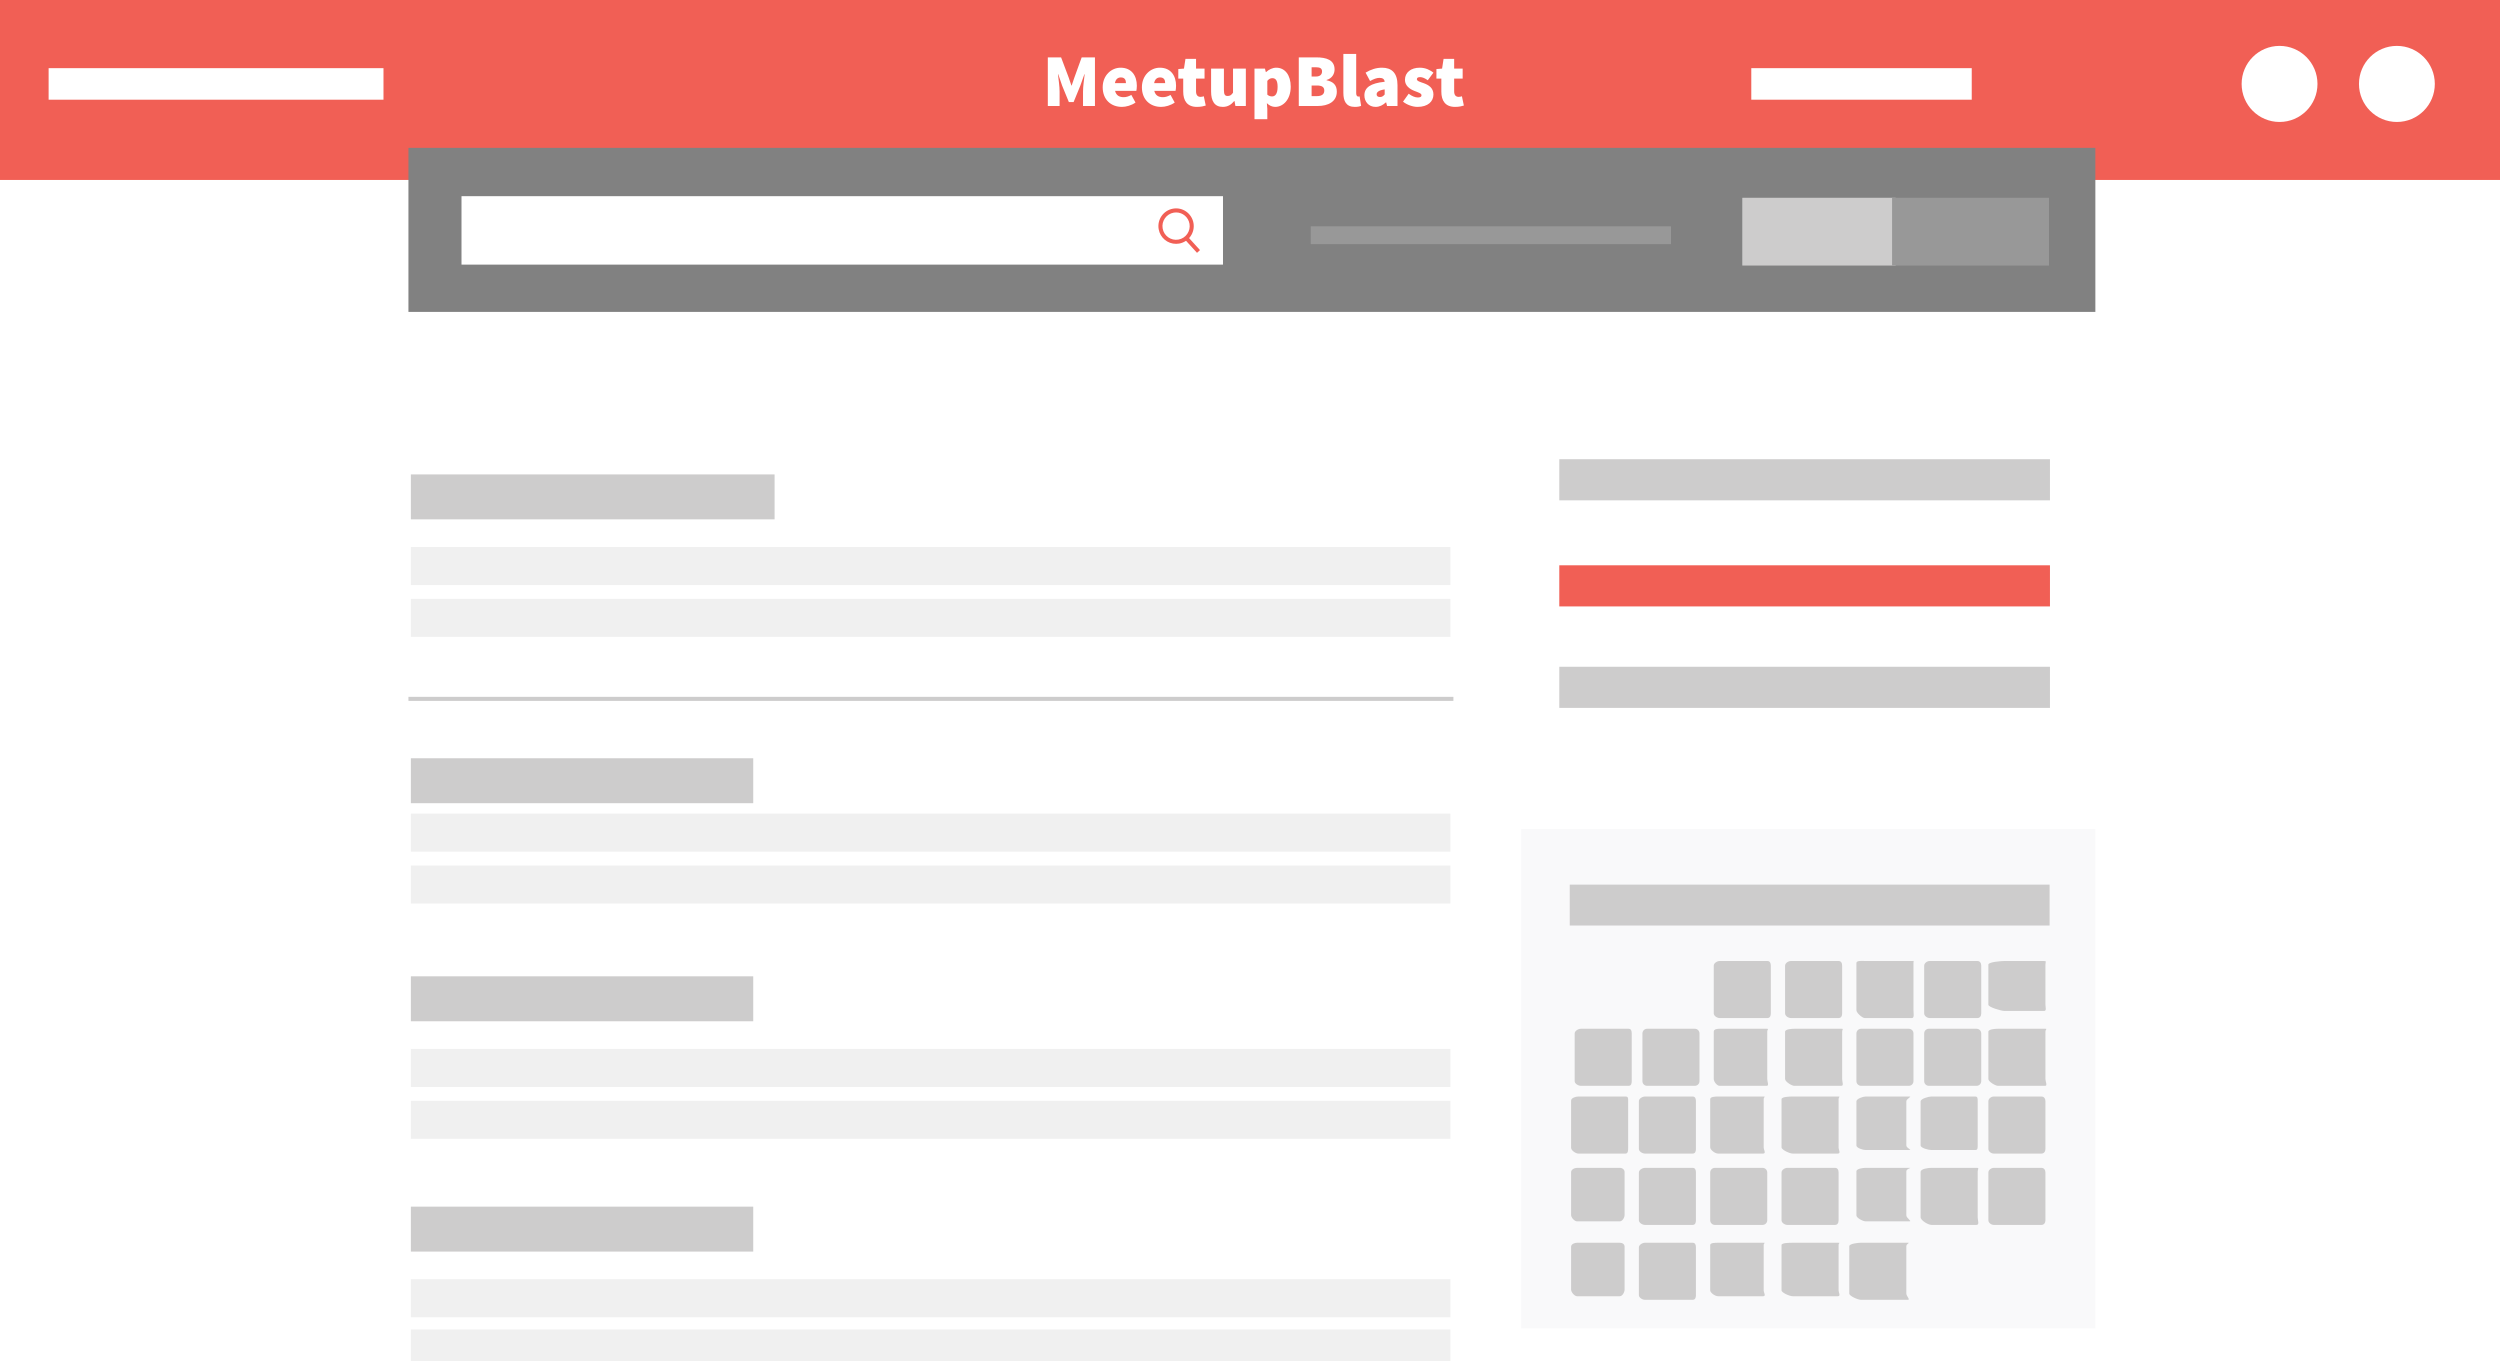 <?xml version="1.0" encoding="utf-8"?>
<!-- Generator: Adobe Illustrator 16.0.0, SVG Export Plug-In . SVG Version: 6.00 Build 0)  -->
<!DOCTYPE svg PUBLIC "-//W3C//DTD SVG 1.1//EN" "http://www.w3.org/Graphics/SVG/1.1/DTD/svg11.dtd">
<svg version="1.1" id="Layer_1" xmlns="http://www.w3.org/2000/svg" xmlns:xlink="http://www.w3.org/1999/xlink" x="0px" y="0px"
	 width="617px" height="336px" viewBox="0 0 617 336" enable-background="new 0 0 617 336" xml:space="preserve">
<rect x="-3.005" y="-3.134" fill="#FFFFFF" width="624.005" height="342.756"/>
<rect x="101.402" y="258.875" opacity="0.3" fill="#CDCCCC" enable-background="new    " width="256.559" height="9.385"/>
<rect x="101.402" y="271.671" opacity="0.3" fill="#CDCCCC" enable-background="new    " width="256.559" height="9.385"/>
<rect x="101.402" y="240.957" fill="#CDCCCC" width="84.498" height="11.092"/>
<rect x="101.402" y="315.714" opacity="0.3" fill="#CDCCCC" enable-background="new    " width="256.559" height="9.386"/>
<rect x="101.402" y="328.119" opacity="0.3" fill="#CDCCCC" enable-background="new    " width="256.559" height="9.385"/>
<rect x="101.402" y="297.801" fill="#CDCCCC" width="84.498" height="11.09"/>
<rect x="101.402" y="200.809" opacity="0.3" fill="#CDCCCC" enable-background="new    " width="256.559" height="9.386"/>
<rect x="101.402" y="213.604" opacity="0.3" fill="#CDCCCC" enable-background="new    " width="256.559" height="9.387"/>
<rect x="101.402" y="187.137" fill="#CDCCCC" width="84.498" height="11.092"/>
<rect x="101.402" y="135.003" opacity="0.3" fill="#CDCCCC" enable-background="new    " width="256.559" height="9.384"/>
<rect x="101.402" y="147.798" opacity="0.3" fill="#CDCCCC" enable-background="new    " width="256.559" height="9.388"/>
<rect x="101.402" y="117.087" fill="#CDCCCC" width="89.767" height="11.09"/>
<rect x="-3.501" y="-4" fill="#F15F55" width="624.005" height="48.411"/>
<g enable-background="new    ">
	<path fill="#FFFFFF" d="M258.602,14.16h3.276l1.877,4.985l0.663,1.957h0.073l0.663-1.957l1.804-4.985h3.275v12.001h-2.944v-3.545
		c0-1.219,0.258-3.083,0.405-4.283h-0.074l-0.994,2.806l-1.656,4.043h-1.178l-1.656-4.043l-0.957-2.806h-0.074
		c0.147,1.2,0.405,3.064,0.405,4.283v3.545h-2.908V14.16z"/>
	<path fill="#FFFFFF" d="M276.562,16.708c2.724,0,4.012,1.994,4.012,4.468c0,0.554-0.074,1.034-0.129,1.255H275.2
		c0.294,1.182,1.104,1.551,2.135,1.551c0.625,0,1.214-0.185,1.877-0.554l1.031,1.883c-0.994,0.702-2.319,1.071-3.35,1.071
		c-2.687,0-4.748-1.772-4.748-4.837C272.145,18.554,274.316,16.708,276.562,16.708z M277.887,20.511
		c0-0.775-0.295-1.403-1.251-1.403c-0.699,0-1.288,0.388-1.472,1.403H277.887z"/>
	<path fill="#FFFFFF" d="M286.24,16.708c2.724,0,4.012,1.994,4.012,4.468c0,0.554-0.074,1.034-0.129,1.255h-5.245
		c0.294,1.182,1.104,1.551,2.135,1.551c0.625,0,1.214-0.185,1.877-0.554l1.031,1.883c-0.994,0.702-2.319,1.071-3.35,1.071
		c-2.687,0-4.748-1.772-4.748-4.837C281.824,18.554,283.995,16.708,286.24,16.708z M287.565,20.511c0-0.775-0.295-1.403-1.251-1.403
		c-0.699,0-1.288,0.388-1.472,1.403H287.565z"/>
	<path fill="#FFFFFF" d="M292.018,19.404h-1.214v-2.363l1.398-0.111l0.368-2.4h2.613v2.4h2.098v2.474h-2.098v3.157
		c0,1.015,0.516,1.348,1.104,1.348c0.294,0,0.589-0.074,0.81-0.148l0.479,2.29c-0.479,0.148-1.16,0.333-2.172,0.333
		c-2.392,0-3.386-1.514-3.386-3.767V19.404z"/>
	<path fill="#FFFFFF" d="M298.899,16.93h3.165v5.28c0,1.182,0.294,1.477,0.92,1.477c0.589,0,0.92-0.222,1.325-0.812V16.93h3.165
		v9.231h-2.576l-0.221-1.219h-0.074c-0.736,0.886-1.583,1.44-2.834,1.44c-2.024,0-2.871-1.477-2.871-3.767V16.93z"/>
	<path fill="#FFFFFF" d="M312.774,26.863v2.548h-3.166V16.93h2.577l0.221,0.849h0.073c0.681-0.627,1.583-1.071,2.503-1.071
		c2.171,0,3.57,1.846,3.57,4.689c0,3.176-1.878,4.985-3.828,4.985c-0.772,0-1.473-0.333-2.061-0.923L312.774,26.863z
		 M313.952,23.798c0.735,0,1.361-0.591,1.361-2.363c0-1.514-0.441-2.142-1.288-2.142c-0.479,0-0.847,0.185-1.251,0.665v3.397
		C313.142,23.687,313.547,23.798,313.952,23.798z"/>
	<path fill="#FFFFFF" d="M320.539,14.16h4.306c2.503,0,4.527,0.628,4.527,2.991c0,1.034-0.589,2.215-1.987,2.584v0.074
		c1.692,0.333,2.539,1.219,2.539,2.807c0,2.474-2.135,3.545-4.711,3.545h-4.674V14.16z M324.771,18.887
		c1.03,0,1.509-0.517,1.509-1.255c0-0.739-0.479-1.034-1.509-1.034h-1.067v2.29H324.771z M324.992,23.724
		c1.251,0,1.84-0.48,1.84-1.366s-0.589-1.256-1.84-1.256h-1.288v2.622H324.992z"/>
	<path fill="#FFFFFF" d="M331.543,13.311h3.165v9.712c0,0.628,0.295,0.812,0.516,0.812c0.11,0,0.184,0,0.331-0.037l0.368,2.326
		c-0.331,0.148-0.847,0.259-1.546,0.259c-2.135,0-2.834-1.403-2.834-3.471V13.311z"/>
	<path fill="#FFFFFF" d="M341.737,20.179c-0.073-0.665-0.479-0.96-1.288-0.96c-0.662,0-1.362,0.259-2.318,0.776l-1.104-2.068
		c1.288-0.775,2.613-1.219,4.049-1.219c2.392,0,3.827,1.292,3.827,4.32v5.133h-2.576l-0.221-0.886h-0.074
		c-0.735,0.665-1.545,1.108-2.539,1.108c-1.729,0-2.761-1.33-2.761-2.843C336.731,21.619,338.204,20.548,341.737,20.179z
		 M340.597,23.945c0.515,0,0.81-0.258,1.141-0.627v-1.255c-1.509,0.221-1.987,0.701-1.987,1.218
		C339.75,23.706,340.044,23.945,340.597,23.945z"/>
	<path fill="#FFFFFF" d="M347.662,23.133c0.847,0.627,1.602,0.923,2.245,0.923c0.663,0,0.92-0.185,0.92-0.554
		c0-0.48-0.846-0.702-1.767-1.071c-1.066-0.425-2.318-1.219-2.318-2.732c0-1.81,1.473-2.991,3.644-2.991
		c1.509,0,2.576,0.609,3.386,1.219l-1.398,1.883c-0.662-0.48-1.307-0.775-1.877-0.775c-0.533,0-0.81,0.148-0.81,0.517
		c0,0.48,0.81,0.665,1.729,0.997c1.104,0.406,2.355,1.108,2.355,2.77c0,1.735-1.361,3.065-3.938,3.065
		c-1.178,0-2.613-0.517-3.57-1.292L347.662,23.133z"/>
	<path fill="#FFFFFF" d="M355.723,19.404h-1.215v-2.363l1.398-0.111l0.368-2.4h2.613v2.4h2.098v2.474h-2.098v3.157
		c0,1.015,0.515,1.348,1.104,1.348c0.295,0,0.589-0.074,0.81-0.148l0.479,2.29c-0.479,0.148-1.159,0.333-2.171,0.333
		c-2.393,0-3.386-1.514-3.386-3.767V19.404z"/>
</g>
<rect x="375.425" y="204.606" fill="#F9F9FA" width="141.712" height="123.228"/>
<rect x="387.415" y="218.325" fill="#CDCCCC" width="118.425" height="10.095"/>
<path fill="#CDCCCC" d="M402.711,266.829c0,0.636-0.149,1.151-0.784,1.151h-11.758c-0.636,0-1.541-0.516-1.541-1.151V255.05
	c0-0.638,0.905-1.152,1.541-1.152h11.758c0.635,0,0.784,0.515,0.784,1.152V266.829z"/>
<path fill="#CDCCCC" d="M419.435,266.829c0,0.636-0.515,1.151-1.15,1.151h-11.783c-0.636,0-1.15-0.516-1.15-1.151V255.05
	c0-0.638,0.515-1.152,1.15-1.152h11.783c0.636,0,1.15,0.515,1.15,1.152V266.829z"/>
<path fill="#CDCCCC" d="M437.038,250.104c0,0.637-0.217,1.153-0.852,1.153h-11.756c-0.636,0-1.475-0.517-1.475-1.153v-11.775
	c0-0.639,0.839-1.154,1.475-1.154h11.756c0.635,0,0.852,0.516,0.852,1.154V250.104z"/>
<path fill="#CDCCCC" d="M436.158,266.311c0,0.638,0.507,1.67-0.13,1.67h-11.642c-0.634,0-1.431-1.033-1.431-1.67v-11.678
	c0-0.637,0.797-0.735,1.431-0.735h11.642c0.638,0,0.13,0.099,0.13,0.735V266.311z"/>
<path fill="#CDCCCC" d="M401.831,283.291c0,0.638-0.021,1.413-0.653,1.413h-11.645c-0.634,0-1.785-0.776-1.785-1.413v-11.678
	c0-0.638,1.152-0.992,1.785-0.992h11.645c0.633,0,0.653,0.354,0.653,0.992V283.291z"/>
<path fill="#CDCCCC" d="M400.95,299.862c0,0.636-0.548,1.566-1.18,1.566h-10.55c-0.636,0-1.474-0.931-1.474-1.566v-10.58
	c0-0.638,0.838-1.057,1.474-1.057h10.55c0.632,0,1.18,0.419,1.18,1.057V299.862z"/>
<path fill="#CDCCCC" d="M418.555,283.551c0,0.637-0.181,1.153-0.816,1.153h-11.757c-0.634,0-1.51-0.517-1.51-1.153v-11.776
	c0-0.637,0.876-1.154,1.51-1.154h11.757c0.636,0,0.816,0.518,0.816,1.154V283.551z"/>
<path fill="#CDCCCC" d="M418.555,301.155c0,0.637-0.181,1.153-0.816,1.153h-11.757c-0.634,0-1.51-0.517-1.51-1.153v-11.776
	c0-0.639,0.876-1.153,1.51-1.153h11.757c0.636,0,0.816,0.515,0.816,1.153V301.155z"/>
<path fill="#CDCCCC" d="M435.278,283.158c0,0.61,0.67,1.546-0.144,1.546h-11.098c-0.812,0-1.962-0.936-1.962-1.546v-11.872
	c0-0.61,1.149-0.665,1.962-0.665h11.098c0.813,0,0.144,0.055,0.144,0.665V283.158z"/>
<path fill="#CDCCCC" d="M436.158,301.155c0,0.637-0.515,1.153-1.151,1.153h-11.782c-0.635,0-1.15-0.517-1.15-1.153v-11.776
	c0-0.639,0.516-1.153,1.15-1.153h11.782c0.637,0,1.151,0.515,1.151,1.153V301.155z"/>
<path fill="#CDCCCC" d="M472.246,249.33c0,0.639,0.266,1.927-0.368,1.927h-11.642c-0.636,0-2.072-1.289-2.072-1.927v-11.678
	c0-0.637,1.438-0.478,2.072-0.478h11.642c0.634,0,0.368-0.159,0.368,0.478V249.33z"/>
<path fill="#CDCCCC" d="M472.246,266.829c0,0.636-0.515,1.151-1.149,1.151h-11.784c-0.635,0-1.149-0.516-1.149-1.151V255.05
	c0-0.638,0.515-1.152,1.149-1.152h11.784c0.635,0,1.149,0.515,1.149,1.152V266.829z"/>
<path fill="#CDCCCC" d="M488.97,250.104c0,0.637-0.32,1.153-0.955,1.153H476.26c-0.637,0-1.373-0.517-1.373-1.153v-11.775
	c0-0.639,0.736-1.154,1.373-1.154h11.755c0.635,0,0.955,0.516,0.955,1.154V250.104z"/>
<path fill="#CDCCCC" d="M488.97,266.829c0,0.636-0.514,1.151-1.149,1.151h-11.784c-0.636,0-1.149-0.516-1.149-1.151V255.05
	c0-0.638,0.514-1.152,1.149-1.152h11.784c0.636,0,1.149,0.515,1.149,1.152V266.829z"/>
<path fill="#CDCCCC" d="M504.814,247.958c0,0.638,0.325,1.539-0.312,1.539h-9.879c-0.633,0-3.895-0.901-3.895-1.539v-9.909
	c0-0.636,3.262-0.874,3.895-0.874h9.879c0.637,0,0.312,0.238,0.312,0.874V247.958z"/>
<path fill="#CDCCCC" d="M504.814,266.311c0,0.638,0.56,1.67-0.075,1.67h-11.643c-0.635,0-2.366-1.033-2.366-1.67v-11.678
	c0-0.637,1.732-0.735,2.366-0.735h11.643c0.635,0,0.075,0.099,0.075,0.735V266.311z"/>
<path fill="#CDCCCC" d="M504.814,283.551c0,0.637-0.353,1.153-0.988,1.153h-11.753c-0.637,0-1.342-0.517-1.342-1.153v-11.776
	c0-0.637,0.706-1.154,1.342-1.154h11.753c0.636,0,0.988,0.518,0.988,1.154V283.551z"/>
<path fill="#CDCCCC" d="M470.485,282.703c0,0.637,1.439,1.121,0.804,1.121h-10.858c-0.634,0-2.267-0.485-2.267-1.121v-10.892
	c0-0.638,1.633-1.19,2.267-1.19h10.858c0.636,0-0.804,0.553-0.804,1.19V282.703z"/>
<path fill="#CDCCCC" d="M470.485,299.96c0,0.638,1.439,1.469,0.804,1.469h-10.858c-0.634,0-2.267-0.831-2.267-1.469v-10.891
	c0-0.637,1.633-0.844,2.267-0.844h10.858c0.636,0-0.804,0.207-0.804,0.844V299.96z"/>
<path fill="#CDCCCC" d="M488.091,282.703c0,0.637,0.03,1.121-0.606,1.121h-10.858c-0.637,0-2.619-0.485-2.619-1.121v-10.892
	c0-0.638,1.982-1.19,2.619-1.19h10.858c0.638,0,0.606,0.553,0.606,1.19V282.703z"/>
<path fill="#CDCCCC" d="M488.091,300.404c0,0.808,0.504,1.904-0.31,1.904h-11.089c-0.813,0-2.686-1.097-2.686-1.904v-11.156
	c0-0.808,1.872-1.022,2.686-1.022h11.089c0.813,0,0.31,0.215,0.31,1.022V300.404z"/>
<path fill="#CDCCCC" d="M504.814,301.155c0,0.637-0.353,1.153-0.988,1.153h-11.753c-0.637,0-1.342-0.517-1.342-1.153v-11.776
	c0-0.639,0.706-1.153,1.342-1.153h11.753c0.636,0,0.988,0.515,0.988,1.153V301.155z"/>
<path fill="#CDCCCC" d="M400.95,318.27c0,0.637-0.548,1.643-1.18,1.643h-10.55c-0.636,0-1.474-1.006-1.474-1.643V307.69
	c0-0.639,0.838-0.98,1.474-0.98h10.55c0.632,0,1.18,0.344,1.18,0.98V318.27z"/>
<path fill="#CDCCCC" d="M418.555,319.639c0,0.637-0.181,1.153-0.816,1.153h-11.757c-0.634,0-1.51-0.517-1.51-1.153v-11.775
	c0-0.639,0.876-1.154,1.51-1.154h11.757c0.636,0,0.816,0.516,0.816,1.154V319.639z"/>
<path fill="#CDCCCC" d="M435.278,318.461c0,0.559,0.67,1.451-0.144,1.451h-11.098c-0.812,0-1.962-0.893-1.962-1.451V307.28
	c0-0.56,1.149-0.569,1.962-0.569h11.098c0.813,0,0.144,0.012,0.144,0.569V318.461z"/>
<path fill="#CDCCCC" d="M454.643,250.104c0,0.637-0.253,1.153-0.888,1.153H442c-0.637,0-1.44-0.517-1.44-1.153v-11.775
	c0-0.639,0.804-1.154,1.44-1.154h11.755c0.635,0,0.888,0.516,0.888,1.154V250.104z"/>
<path fill="#CDCCCC" d="M454.643,266.311c0,0.638,0.45,1.67-0.187,1.67h-11.641c-0.636,0-2.256-1.033-2.256-1.67v-11.678
	c0-0.637,1.621-0.735,2.256-0.735h11.641c0.637,0,0.187,0.099,0.187,0.735V266.311z"/>
<path fill="#CDCCCC" d="M453.762,283.158c0,0.61,0.614,1.546-0.198,1.546h-11.1c-0.812,0-2.784-0.936-2.784-1.546v-11.872
	c0-0.61,1.972-0.665,2.784-0.665h11.1c0.812,0,0.198,0.055,0.198,0.665V283.158z"/>
<path fill="#CDCCCC" d="M453.762,301.155c0,0.637-0.251,1.153-0.887,1.153h-11.753c-0.636,0-1.442-0.517-1.442-1.153v-11.776
	c0-0.639,0.807-1.153,1.442-1.153h11.754c0.636,0,0.887,0.515,0.887,1.153L453.762,301.155L453.762,301.155z"/>
<path fill="#CDCCCC" d="M453.762,318.461c0,0.559,0.614,1.451-0.198,1.451h-11.1c-0.812,0-2.784-0.893-2.784-1.451V307.28
	c0-0.56,1.972-0.569,2.784-0.569h11.1c0.812,0,0.198,0.012,0.198,0.569V318.461z"/>
<path fill="#CDCCCC" d="M470.485,319.248c0,0.639,1.031,1.544,0.396,1.544h-11.643c-0.635,0-2.837-0.905-2.837-1.544V307.57
	c0-0.637,2.202-0.86,2.837-0.86h11.643c0.635,0-0.396,0.225-0.396,0.86V319.248z"/>
<rect x="100.803" y="36.489" fill="#818181" width="416.333" height="40.489"/>
<rect x="113.899" y="48.416" fill="#FFFFFF" width="187.934" height="16.89"/>
<g>
	<g>
		<path fill="#F15F55" d="M290.249,60.18c-2.125,0-3.929-1.523-4.291-3.621c-0.414-2.377,1.18-4.648,3.551-5.063
			c2.411-0.426,4.637,1.212,5.043,3.558c0.415,2.373-1.176,4.644-3.546,5.061C290.752,60.159,290.499,60.18,290.249,60.18z
			 M290.265,52.43c-0.192,0-0.387,0.017-0.583,0.051c-1.829,0.32-3.058,2.073-2.738,3.908c0.312,1.808,2.031,3.067,3.889,2.741
			c1.828-0.322,3.055-2.073,2.734-3.904C293.287,53.605,291.898,52.43,290.265,52.43z"/>
	</g>
	<g>
		
			<rect x="292.167" y="59.786" transform="matrix(0.674 0.739 -0.739 0.674 140.421 -197.773)" fill="#F15F55" width="4.453" height="1"/>
	</g>
</g>
<rect x="12" y="16.822" fill="#FFFFFF" width="82.644" height="7.785"/>
<rect x="323.493" y="55.853" fill="#989898" width="88.9" height="4.401"/>
<rect x="432.218" y="16.822" fill="#FFFFFF" width="54.406" height="7.785"/>
<ellipse fill="#FFFFFF" cx="591.554" cy="20.714" rx="9.36" ry="9.388"/>
<ellipse fill="#FFFFFF" cx="562.594" cy="20.714" rx="9.36" ry="9.388"/>
<line fill="none" stroke="#CDCCCC" stroke-miterlimit="10" x1="100.803" y1="172.479" x2="358.701" y2="172.479"/>
<rect x="429.997" y="48.812" fill="#CDCCCC" width="37.848" height="16.724"/>
<rect x="466.966" y="48.812" fill="#989898" width="38.728" height="16.724"/>
<rect x="384.834" y="113.335" fill="#CDCCCC" width="121.096" height="10.149"/>
<rect x="384.834" y="139.515" fill="#F15F55" width="121.096" height="10.15"/>
<rect x="384.834" y="164.559" fill="#CDCCCC" width="121.096" height="10.15"/>
</svg>

